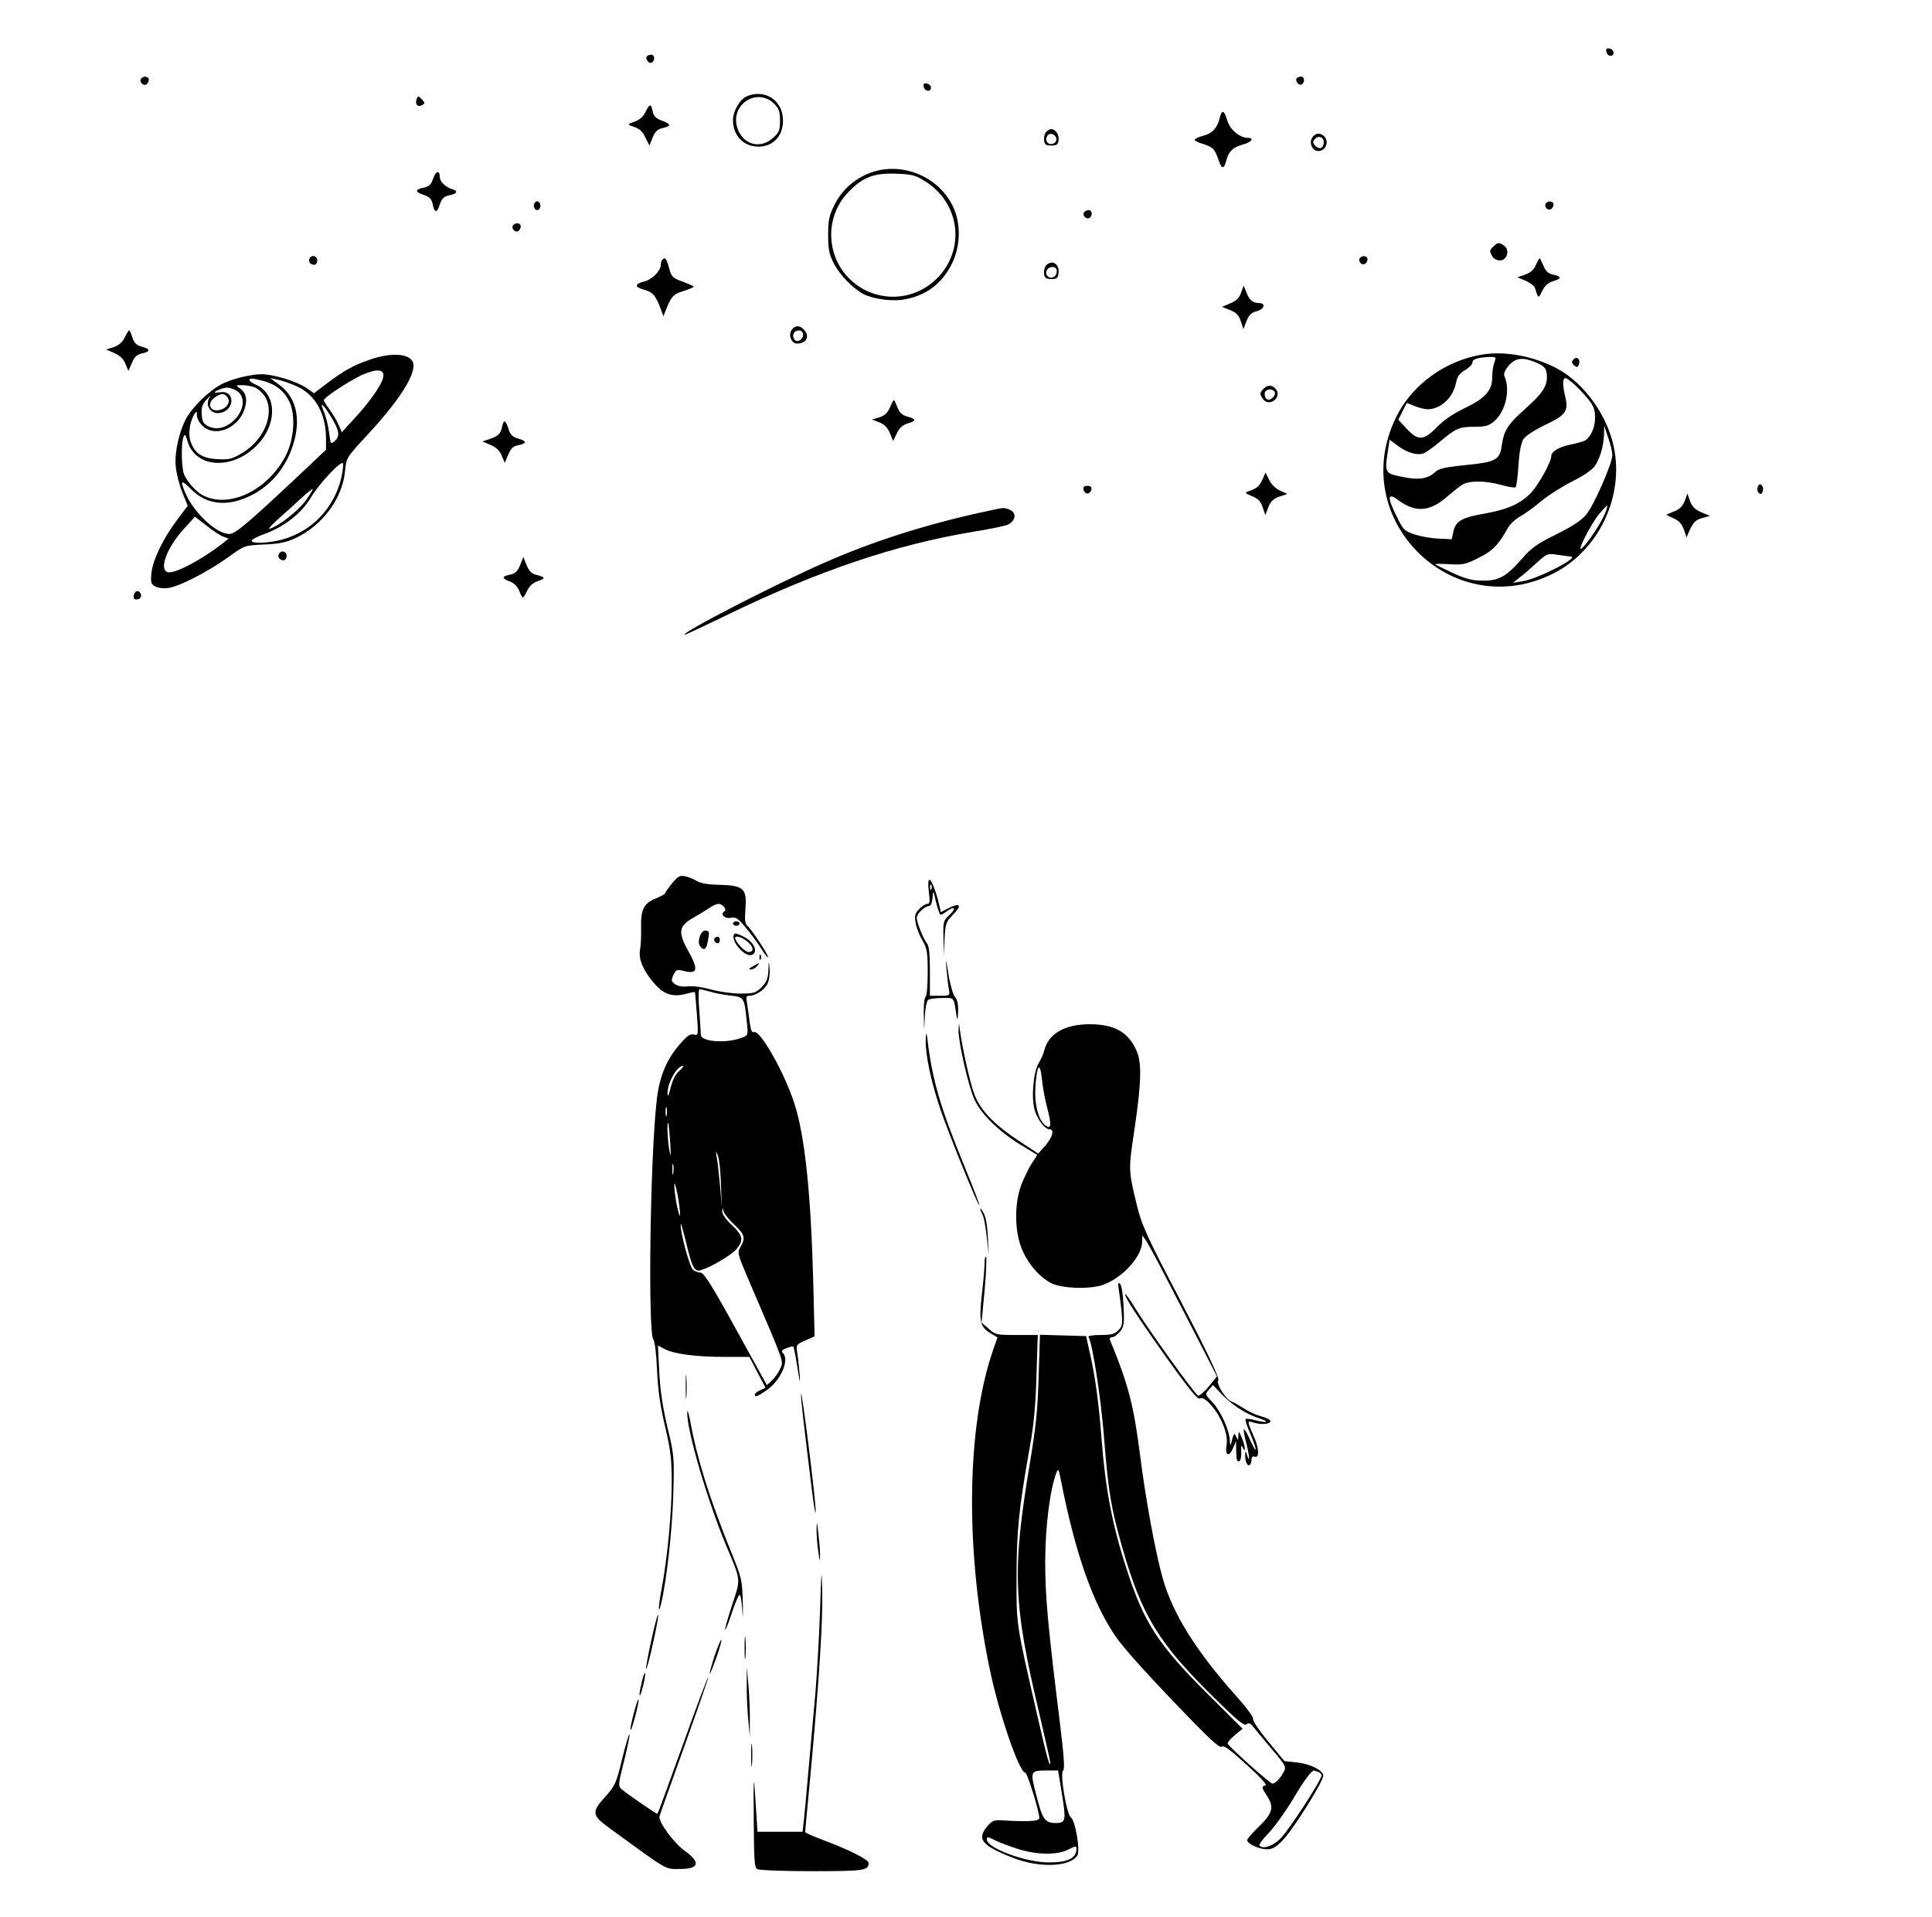 <?xml version="1.0" standalone="no"?>
<!DOCTYPE svg PUBLIC "-//W3C//DTD SVG 20010904//EN"
 "http://www.w3.org/TR/2001/REC-SVG-20010904/DTD/svg10.dtd">
<svg version="1.0" xmlns="http://www.w3.org/2000/svg"
 width="883pt" height="876pt" viewBox="0 0 883 876"
 preserveAspectRatio="xMidYMid meet">

<g transform="translate(0,876) scale(0.1,-0.1)"
fill="#000000" stroke="none">
<path d="M7342 8523 c2 -10 10 -18 18 -18 22 0 18 29 -3 33 -14 3 -18 -1 -15
-15z"/>
<path d="M2956 8502 c-8 -13 11 -35 23 -28 16 10 14 36 -3 36 -8 0 -17 -4 -20
-8z"/>
<path d="M644 8399 c-8 -14 11 -33 25 -25 6 4 11 14 11 22 0 16 -26 19 -36 3z"/>
<path d="M5926 8402 c-8 -13 11 -35 23 -28 16 10 14 36 -3 36 -8 0 -17 -4 -20
-8z"/>
<path d="M4222 8363 c4 -21 33 -25 33 -3 0 8 -8 16 -18 18 -14 3 -18 -1 -15
-15z"/>
<path d="M3413 8320 c-31 -13 -63 -68 -63 -108 0 -72 48 -122 117 -122 59 0
102 39 110 97 14 103 -70 171 -164 133z m126 -35 c21 -21 26 -35 26 -76 0 -45
-4 -54 -33 -80 -58 -52 -137 -30 -162 46 -35 107 91 189 169 110z"/>
<path d="M1904 8306 c-9 -23 7 -38 26 -26 13 8 13 11 -2 26 -16 17 -18 17 -24
0z"/>
<path d="M2950 8248 c-10 -21 -27 -36 -50 -44 -30 -10 -32 -13 -15 -19 39 -13
50 -22 66 -56 l17 -34 15 37 c11 27 23 38 46 43 40 9 39 18 -4 34 -27 9 -37
20 -42 42 -7 37 -14 36 -33 -3z"/>
<path d="M5575 8223 c-11 -47 -33 -72 -75 -83 -22 -6 -40 -14 -40 -19 0 -4 17
-13 39 -19 45 -14 54 -24 71 -75 13 -41 24 -41 35 0 9 40 32 62 77 73 39 11
52 30 21 30 -37 0 -82 38 -94 80 -14 47 -24 51 -34 13z"/>
<path d="M4780 8156 c-6 -8 -10 -25 -8 -38 2 -18 9 -23 33 -23 24 0 31 5 33
23 4 25 -13 52 -33 52 -7 0 -18 -7 -25 -14z m48 -29 c4 -20 -25 -34 -40 -19
-15 15 -1 44 19 40 10 -2 19 -11 21 -21z"/>
<path d="M6000 8135 c-20 -24 -4 -65 25 -65 38 0 53 51 21 72 -17 12 -32 9
-46 -7z m50 -25 c0 -27 -19 -35 -38 -17 -12 13 -13 19 -3 31 16 19 41 10 41
-14z"/>
<path d="M3974 7969 c-70 -27 -128 -79 -161 -147 -24 -48 -28 -69 -28 -137 0
-67 5 -88 27 -131 28 -52 86 -112 135 -138 44 -22 127 -34 181 -25 101 16 176
71 221 161 41 81 44 186 7 263 -65 140 -238 210 -382 154z m252 -36 c156 -95
188 -300 67 -434 -86 -95 -221 -122 -336 -66 -172 85 -212 312 -79 450 66 68
117 88 223 83 64 -2 84 -7 125 -33z"/>
<path d="M1980 7945 c-9 -28 -19 -37 -41 -42 -43 -8 -44 -20 -4 -33 28 -9 37
-19 42 -41 8 -43 20 -44 33 -4 9 28 19 37 41 42 38 7 45 20 17 28 -32 10 -58
35 -58 56 0 33 -18 29 -30 -6z"/>
<path d="M2440 7820 c0 -11 7 -20 15 -20 8 0 15 9 15 20 0 11 -7 20 -15 20 -8
0 -15 -9 -15 -20z"/>
<path d="M7064 7829 c-3 -6 -2 -15 4 -21 13 -13 32 -2 32 18 0 16 -26 19 -36
3z"/>
<path d="M4954 7789 c-8 -14 11 -33 25 -25 16 10 13 36 -3 36 -8 0 -18 -5 -22
-11z"/>
<path d="M2344 7729 c-8 -14 11 -33 25 -25 6 4 11 14 11 22 0 16 -26 19 -36 3z"/>
<path d="M6826 7634 c-19 -18 -19 -20 -6 -45 6 -11 21 -19 35 -19 33 0 47 47
20 67 -24 17 -30 16 -49 -3z"/>
<path d="M1415 7580 c-8 -14 3 -30 21 -30 8 0 14 9 14 20 0 21 -24 28 -35 10z"/>
<path d="M6214 7579 c-3 -6 -2 -15 4 -21 13 -13 32 -2 32 18 0 16 -26 19 -36
3z"/>
<path d="M3027 7573 c-4 -3 -7 -14 -7 -24 0 -27 -41 -67 -78 -76 -44 -11 -42
-25 5 -38 37 -10 51 -27 74 -90 l11 -30 10 25 c26 66 34 75 81 90 26 8 47 17
47 20 0 3 -23 13 -50 23 -46 17 -51 21 -62 62 -12 44 -18 52 -31 38z"/>
<path d="M7019 7548 c-9 -21 -25 -35 -49 -43 l-35 -12 38 -16 c20 -9 39 -23
42 -32 16 -51 16 -51 33 -15 12 24 27 38 50 45 40 12 41 21 1 30 -23 5 -35 16
-45 41 -8 19 -16 34 -17 34 -2 0 -10 -14 -18 -32z"/>
<path d="M4780 7546 c-6 -8 -10 -25 -8 -38 2 -18 9 -23 33 -23 26 0 30 4 33
29 5 41 -32 62 -58 32z m50 -26 c0 -24 -26 -38 -42 -22 -16 16 -2 42 22 42 13
0 20 -7 20 -20z"/>
<path d="M5672 7422 c-8 -23 -22 -37 -49 -48 l-38 -16 37 -15 c28 -11 40 -23
49 -51 l12 -36 14 37 c11 28 23 39 47 45 34 9 43 37 11 37 -30 1 -44 13 -58
48 l-13 32 -12 -33z"/>
<path d="M3620 7255 c-19 -23 -4 -65 23 -65 43 0 60 35 31 64 -19 20 -38 20
-54 1z m50 -25 c0 -24 -29 -38 -40 -20 -12 19 -1 40 21 40 12 0 19 -7 19 -20z"/>
<path d="M570 7218 c-10 -21 -27 -36 -50 -44 l-35 -11 37 -16 c25 -11 42 -26
51 -49 l14 -33 16 37 c11 27 23 38 46 43 40 9 39 20 -1 31 -25 7 -35 17 -43
42 -5 17 -12 32 -15 32 -3 0 -12 -15 -20 -32z"/>
<path d="M6775 7140 c-169 -27 -322 -138 -394 -286 -229 -464 257 -947 719
-714 198 100 316 333 280 555 -24 154 -134 312 -265 382 -107 56 -236 80 -340
63z m55 -36 c-6 -14 -10 -45 -10 -69 0 -60 -33 -96 -128 -141 -50 -24 -94 -54
-124 -85 -61 -63 -87 -64 -139 -8 l-38 41 19 39 20 38 35 -14 c19 -8 46 -15
60 -15 60 0 117 54 130 122 5 28 16 42 41 57 19 11 34 27 34 35 0 15 22 22 77
25 31 1 32 0 23 -25z m187 1 c44 -18 53 -30 53 -68 0 -44 -23 -77 -99 -145
-79 -70 -98 -100 -107 -166 -10 -68 -26 -77 -164 -91 -99 -10 -125 -16 -143
-34 -32 -29 -74 -35 -143 -21 -88 18 -87 15 -68 138 l5 33 35 -26 c47 -36 97
-49 126 -34 13 7 46 31 73 54 69 58 85 65 154 65 49 0 65 4 90 25 52 45 75
143 47 206 -5 11 2 27 19 48 31 36 64 40 122 16z m241 -168 c26 -32 32 -49 32
-86 0 -43 -18 -85 -44 -103 -6 -4 -36 -13 -66 -19 -55 -11 -90 -32 -90 -53 0
-27 -61 -137 -96 -171 -47 -48 -106 -73 -205 -91 -106 -18 -135 -34 -146 -81
l-8 -37 -60 3 c-33 1 -82 10 -110 19 -47 16 -52 21 -83 85 -43 86 -40 108 8
72 78 -58 144 -54 222 14 23 20 54 45 68 54 31 22 106 22 182 1 32 -9 62 -14
65 -10 4 3 10 49 13 100 4 63 12 102 23 120 10 15 52 42 102 66 96 46 106 62
86 140 -6 25 -9 54 -5 63 5 15 11 13 43 -14 20 -17 51 -50 69 -72z m111 -256
c1 -35 -84 -231 -120 -273 -21 -26 -63 -53 -135 -89 -87 -43 -114 -61 -157
-111 -73 -83 -106 -102 -182 -101 -48 0 -77 8 -138 36 -42 20 -77 37 -77 39 0
2 29 2 65 0 58 -4 73 -1 131 28 64 31 93 61 136 138 9 17 34 40 55 52 21 11
65 43 98 71 33 27 96 67 140 89 46 22 90 52 102 68 25 34 42 92 44 147 l1 40
18 -55 c11 -30 19 -66 19 -79z m-34 -268 c-18 -44 -77 -133 -105 -158 -29 -26
44 118 82 160 16 19 32 35 34 35 2 0 -3 -17 -11 -37z m-156 -196 c44 -2 -150
-102 -220 -113 l-44 -7 30 24 c17 12 52 43 78 67 47 43 50 44 95 37 26 -4 53
-7 61 -8z"/>
<path d="M1688 7116 c-75 -26 -117 -50 -198 -111 l-55 -42 -34 24 c-44 30
-151 63 -205 63 -55 0 -151 -25 -195 -52 -51 -30 -118 -96 -146 -143 -35 -60
-58 -160 -52 -226 3 -30 16 -84 30 -118 l25 -62 -48 -64 c-64 -84 -112 -184
-118 -244 -4 -43 -2 -50 18 -61 14 -7 38 -10 63 -6 52 9 180 75 273 142 72 52
72 52 161 56 69 3 100 9 145 30 122 57 214 182 225 306 6 61 6 61 106 169 134
145 207 256 207 313 0 53 -91 65 -202 26z m64 -76 c-3 -32 -59 -113 -132 -192
l-58 -63 -15 35 c-8 19 -27 50 -41 69 -14 19 -26 38 -26 43 0 11 115 87 173
114 68 30 103 28 99 -6z m-547 -21 c56 -16 92 -44 116 -91 31 -60 24 -172 -14
-248 -82 -161 -262 -247 -382 -182 -30 16 -72 64 -84 95 -12 32 -14 142 -2
171 6 15 9 11 19 -23 37 -120 203 -130 315 -17 95 95 94 235 -3 278 -31 13
-40 28 -17 28 6 0 30 -5 52 -11z m151 -24 c85 -38 134 -126 134 -239 l0 -51
-127 -120 c-229 -215 -288 -265 -315 -265 -57 0 -157 92 -198 181 -29 66 -24
71 23 24 71 -72 166 -82 272 -30 98 47 172 141 201 255 28 109 3 199 -70 252
l-41 30 35 -7 c19 -4 58 -17 86 -30z m-192 -5 c14 -5 35 -24 47 -42 46 -74 -2
-196 -101 -256 -50 -30 -61 -33 -117 -30 -71 4 -105 27 -123 84 -11 33 -2 91
20 124 8 12 10 11 10 -8 0 -13 11 -34 25 -47 51 -52 151 -19 187 61 21 50 16
87 -15 109 -21 15 -21 15 10 15 17 0 43 -4 57 -10z m-89 -12 c48 -22 45 -91
-6 -139 -37 -35 -80 -45 -116 -27 -23 11 -29 21 -31 54 -2 34 2 47 24 70 14
16 21 21 14 12 -29 -42 8 -90 57 -72 59 21 52 101 -9 92 -34 -5 -36 -1 -5 12
30 12 42 12 72 -2z m-36 -32 c15 -18 3 -46 -25 -56 -50 -20 -75 24 -32 54 28
20 42 20 57 2z m469 -83 c42 -66 48 -95 23 -117 -19 -17 -20 -17 -26 31 -6 46
-14 76 -30 116 -13 32 3 18 33 -30z m52 -286 c-33 -140 -136 -246 -272 -283
-61 -16 -138 -19 -138 -5 0 6 28 20 61 32 88 32 167 94 209 164 40 68 142 175
148 157 2 -7 -2 -36 -8 -65z m-164 -106 c-34 -46 -121 -114 -163 -127 -10 -3
7 16 37 43 30 26 77 69 105 95 27 25 52 45 54 43 2 -2 -13 -26 -33 -54z m-376
-163 l25 -9 -25 -20 c-103 -80 -225 -144 -255 -133 -39 15 -1 114 77 199 l49
54 52 -40 c28 -23 63 -46 77 -51z"/>
<path d="M7191 7117 c-9 -11 -8 -17 4 -27 12 -10 16 -9 21 5 9 23 -10 40 -25
22z"/>
<path d="M5776 6985 c-19 -20 -20 -26 -3 -49 26 -36 84 4 61 42 -15 23 -38 26
-58 7z m50 -16 c3 -6 0 -18 -9 -26 -18 -18 -37 -9 -37 18 0 21 34 27 46 8z"/>
<path d="M4069 6902 c-12 -29 -25 -41 -50 -49 l-34 -10 34 -13 c23 -9 38 -24
48 -49 l15 -36 17 35 c11 24 26 38 49 45 40 12 41 20 1 31 -31 9 -38 17 -55
61 -8 21 -10 20 -25 -15z"/>
<path d="M2295 6811 c-7 -34 -18 -44 -60 -58 l-30 -10 37 -16 c25 -11 42 -26
51 -49 l14 -33 16 38 c12 28 23 39 47 43 39 8 38 19 -2 30 -24 7 -36 18 -43
41 -15 45 -22 49 -30 14z"/>
<path d="M5770 6569 c-15 -32 -26 -41 -65 -54 -17 -6 -15 -9 17 -22 28 -11 40
-24 49 -51 l12 -36 14 37 c11 27 24 39 51 48 l36 12 -35 16 c-20 9 -40 30 -49
49 l-16 33 -14 -32z"/>
<path d="M8034 6536 c-4 -10 -2 -22 4 -28 8 -8 13 -7 18 6 4 10 2 22 -4 28 -8
8 -13 7 -18 -6z"/>
<path d="M4952 6523 c2 -10 10 -18 18 -18 8 0 16 8 18 18 2 12 -3 17 -18 17
-15 0 -20 -5 -18 -17z"/>
<path d="M7700 6471 c-9 -23 -23 -38 -49 -48 l-36 -15 35 -17 c25 -11 38 -27
46 -51 l12 -35 18 40 c15 30 27 41 54 48 l35 10 -39 16 c-29 13 -43 26 -52 52
l-12 34 -12 -34z"/>
<path d="M4468 6415 c-251 -56 -487 -132 -700 -226 -234 -103 -672 -329 -637
-329 3 0 93 42 200 94 411 199 766 318 1115 376 71 11 141 26 156 31 44 18 47
61 5 73 -26 7 -10 9 -139 -19z"/>
<path d="M1275 6230 c-8 -14 3 -30 21 -30 8 0 14 9 14 20 0 21 -24 28 -35 10z"/>
<path d="M2377 6177 c-12 -28 -23 -39 -47 -43 -38 -8 -38 -17 1 -31 19 -8 34
-23 42 -42 6 -17 14 -31 17 -31 3 0 12 15 20 32 10 21 27 36 49 43 36 12 34
18 -10 29 -19 4 -31 17 -42 43 l-15 38 -15 -38z"/>
<path d="M613 6045 c-7 -20 2 -29 21 -22 9 4 13 13 10 22 -8 19 -23 19 -31 0z"/>
<path d="M3072 4724 c-18 -21 -32 -42 -32 -45 0 -4 -18 -14 -40 -23 -57 -23
-72 -51 -70 -133 1 -37 -1 -84 -5 -104 -8 -43 17 -99 71 -159 41 -45 82 -57
140 -41 21 6 39 9 40 8 1 -1 5 -47 9 -101 7 -97 7 -99 -14 -93 -16 4 -31 -6
-61 -41 -64 -72 -97 -152 -109 -263 -30 -269 -40 -1058 -15 -1090 7 -8 14 -69
17 -139 4 -90 14 -162 36 -255 26 -110 31 -150 31 -260 0 -133 -19 -339 -45
-479 -16 -84 -19 -134 -4 -76 25 102 51 333 56 495 5 177 5 183 -27 315 -22
94 -33 171 -37 253 l-6 119 30 -16 c45 -23 143 -36 273 -36 l115 0 37 -71 37
-70 -24 -11 c-14 -6 -25 -15 -25 -20 0 -14 12 -9 53 19 65 45 107 139 75 171
-8 8 -5 14 17 22 15 6 29 9 31 7 2 -2 11 -46 19 -98 11 -71 13 -79 10 -32 -3
34 -7 79 -11 100 -6 38 -5 40 37 58 l42 19 -6 246 c-11 409 -38 669 -87 820
-47 143 -156 335 -184 324 -10 -4 -15 10 -20 48 -4 29 -9 68 -12 86 -5 25 -3
32 10 32 31 0 73 29 85 58 7 16 11 47 8 68 -3 37 -4 36 -5 -9 -2 -39 -8 -54
-31 -78 -27 -26 -36 -29 -98 -29 -37 0 -98 9 -135 19 -39 11 -83 17 -105 14
-25 -3 -45 1 -58 10 -17 13 -18 18 -7 42 11 23 16 26 40 20 71 -19 77 1 27 91
-47 84 -43 113 23 150 26 15 59 35 74 45 15 11 34 19 41 19 20 0 41 -26 28
-34 -21 -13 0 -35 28 -30 24 5 33 -1 68 -43 22 -26 55 -70 72 -97 17 -28 31
-45 31 -39 0 13 -75 126 -94 142 -11 10 -13 28 -9 79 7 92 -8 106 -119 109
-53 1 -87 7 -104 18 -13 8 -37 18 -53 21 -24 5 -33 0 -59 -32z m173 -495 c22
-7 64 -15 94 -18 62 -7 63 -8 74 -119 7 -61 6 -63 -21 -73 -70 -28 -188 -20
-189 13 0 7 -3 57 -7 111 -5 53 -4 97 1 97 4 0 26 -5 48 -11z m-140 -362 c-18
-15 -31 -42 -40 -77 -8 -35 -14 -45 -14 -28 -2 48 43 128 71 128 5 0 -3 -10
-17 -23z m-58 -204 c-3 -10 -5 -2 -5 17 0 19 2 27 5 18 2 -10 2 -26 0 -35z
m16 -123 c4 -62 3 -73 -3 -40 -9 46 -13 137 -6 129 2 -2 6 -42 9 -89z m232
-190 l4 -105 -8 95 c-5 53 -11 111 -15 130 -5 32 -5 33 5 10 6 -14 12 -72 14
-130z m-218 48 c-2 -13 -4 -5 -4 17 -1 22 1 32 4 23 2 -10 2 -28 0 -40z m31
-188 c0 -14 -6 4 -14 40 -7 36 -13 79 -12 95 0 17 6 -1 14 -40 7 -38 13 -81
12 -95z m248 -46 c48 -44 52 -62 28 -102 -15 -26 -13 -32 36 -147 172 -400
161 -372 146 -408 -7 -17 -24 -42 -37 -54 l-24 -22 -142 257 c-109 198 -146
257 -161 257 -10 0 -26 6 -35 13 -15 13 -58 170 -56 208 0 11 10 -24 23 -76
28 -120 40 -143 69 -134 47 14 139 69 163 96 34 42 30 62 -21 110 -27 25 -45
51 -44 63 1 20 1 20 6 0 3 -11 25 -38 49 -61z"/>
<path d="M4245 4685 c6 -44 5 -55 -7 -55 -8 0 -25 -11 -37 -24 -20 -21 -22
-31 -16 -63 3 -21 17 -57 31 -80 21 -37 24 -54 24 -147 0 -59 -4 -108 -10
-111 -5 -3 -9 -39 -8 -78 l2 -72 3 65 c2 35 9 68 16 72 7 4 35 8 64 8 57 0 51
8 66 -90 3 -14 5 -2 6 27 1 34 -4 57 -14 67 -8 8 -22 54 -30 103 -12 77 -14
80 -9 23 3 -36 8 -77 11 -92 5 -27 4 -28 -41 -28 l-46 0 0 112 c0 79 -4 116
-13 127 -17 20 -47 95 -47 118 0 18 37 53 56 53 8 0 14 15 16 38 3 36 4 36 16
-20 8 -32 17 -58 21 -58 4 0 16 7 27 15 35 26 47 16 15 -14 -30 -28 -31 -31
-29 -108 l2 -78 3 75 c4 70 6 77 39 111 42 43 33 56 -20 30 l-36 -19 -6 27
c-13 59 -36 121 -46 121 -6 0 -7 -21 -3 -55z m12 13 c-3 -8 -6 -5 -6 6 -1 11
2 17 5 13 3 -3 4 -12 1 -19z"/>
<path d="M3350 4540 c0 -5 7 -10 15 -10 8 0 15 5 15 10 0 6 -7 10 -15 10 -8 0
-15 -4 -15 -10z"/>
<path d="M3199 4483 c-6 -17 -7 -34 -2 -42 17 -27 31 -22 37 13 9 49 9 51 -8
54 -10 2 -20 -8 -27 -25z"/>
<path d="M3357 4493 c-24 -24 45 -109 79 -96 30 11 12 56 -32 80 -22 13 -44
20 -47 16z m57 -34 c31 -24 34 -49 7 -49 -17 0 -61 47 -61 64 0 13 29 5 54
-15z"/>
<path d="M3267 4474 c-8 -8 1 -24 14 -24 5 0 9 7 9 15 0 15 -12 20 -23 9z"/>
<path d="M3471 4384 c0 -11 3 -14 6 -6 3 7 2 16 -1 19 -3 4 -6 -2 -5 -13z"/>
<path d="M3440 4344 c-17 -9 -20 -14 -9 -14 9 0 22 7 29 15 15 18 13 18 -20
-1z"/>
<path d="M4381 4053 c-2 -50 45 -257 72 -316 30 -66 110 -145 207 -205 41 -25
77 -47 79 -48 2 -2 -7 -17 -19 -33 -12 -17 -33 -59 -48 -94 -36 -86 -37 -215
-3 -301 28 -69 79 -129 135 -159 48 -24 166 -29 231 -10 89 28 184 129 185
198 l1 30 17 -24 c9 -13 53 -94 97 -180 45 -86 114 -220 154 -298 l73 -142
-37 -46 c-21 -25 -43 -44 -49 -42 -14 4 -232 308 -288 400 -22 37 -43 66 -45
63 -7 -7 56 -104 195 -299 98 -137 138 -185 146 -177 19 15 81 -55 106 -120
15 -38 20 -66 16 -92 -8 -48 10 -59 29 -16 l14 33 1 -48 c0 -35 4 -47 13 -44
7 2 11 20 10 43 -1 30 0 34 7 19 7 -15 9 -16 9 -4 1 9 -6 32 -14 50 -13 32
-14 32 -15 9 -1 -23 -2 -23 -10 -5 -8 21 -13 15 -23 -30 -3 -13 -5 -9 -6 11
-2 49 -41 135 -79 176 -35 37 -35 38 -17 58 l19 21 41 -43 c46 -48 110 -89
168 -108 51 -16 40 -24 -13 -10 -23 6 -44 9 -47 6 -3 -3 6 -33 21 -66 14 -34
26 -67 25 -73 0 -7 -11 12 -25 42 -13 30 -26 52 -29 50 -2 -3 2 -29 10 -59 15
-57 19 -104 5 -60 -7 23 -8 23 -9 3 -1 -29 9 -54 20 -47 5 3 9 14 9 24 0 13 5
17 15 14 20 -8 20 35 -1 84 -37 86 -37 81 2 70 37 -10 78 -3 69 12 -3 5 -24
14 -46 20 -22 6 -55 22 -75 35 -20 13 -44 27 -54 30 -26 8 -74 84 -62 98 7 8
-45 118 -168 355 -160 305 -182 354 -204 445 -39 160 -39 161 -11 347 31 210
34 300 11 355 -37 88 -101 125 -216 125 -113 0 -188 -43 -207 -119 -3 -14 -15
-41 -26 -59 -25 -43 -35 -163 -17 -218 14 -43 46 -84 67 -84 23 0 14 -36 -19
-74 l-33 -37 -90 59 c-112 74 -176 141 -202 213 -19 48 -56 215 -66 294 l-4
30 -2 -32z m407 -363 c19 -73 16 -94 -13 -70 -30 25 -48 97 -43 173 7 102 21
120 30 37 3 -36 15 -99 26 -140z"/>
<path d="M4231 4009 c-2 -70 25 -195 69 -324 44 -126 171 -438 176 -432 2 2
-26 75 -62 163 -118 287 -154 410 -177 609 -3 20 -5 14 -6 -16z"/>
<path d="M4480 3237 c0 -5 5 -17 11 -28 6 -11 14 -57 19 -102 l9 -82 -4 81
c-2 49 -9 93 -19 110 -8 16 -15 25 -16 21z"/>
<path d="M4500 2990 c0 -19 -5 -82 -12 -140 -14 -126 -9 -152 36 -180 l35 -21
-20 -57 c-123 -357 -129 -918 -14 -1466 42 -200 134 -466 161 -466 9 0 64
-176 64 -207 0 -15 -49 -18 -166 -11 -40 3 -49 -1 -70 -25 -52 -61 -28 -90
118 -147 120 -46 259 -41 292 12 14 23 -9 159 -30 174 -20 16 -51 204 -35 214
8 5 4 63 -14 211 -57 460 -68 584 -68 749 1 158 22 324 51 400 8 22 11 19 21
-35 65 -330 145 -560 249 -711 41 -60 157 -188 360 -397 83 -85 118 -115 126
-108 9 8 41 -16 113 -82 60 -54 96 -93 87 -95 -19 -4 -18 -11 6 -47 34 -51 27
-80 -35 -140 -30 -29 -55 -57 -55 -63 0 -17 55 -42 91 -42 25 0 42 10 73 43
50 52 188 274 184 295 -5 25 -62 53 -122 59 l-56 6 -74 90 c-41 49 -72 96 -69
103 3 7 -31 53 -76 103 -182 204 -289 373 -336 536 -33 116 -78 357 -105 570
-29 227 -53 318 -137 523 -3 6 2 12 10 12 9 0 25 12 36 26 18 22 20 37 16 116
-2 52 -9 96 -16 102 -9 8 -10 3 -6 -24 3 -19 9 -65 13 -101 5 -60 4 -69 -15
-88 -17 -17 -33 -21 -82 -21 -34 0 -58 -4 -54 -9 18 -29 56 -276 70 -448 20
-257 32 -332 86 -520 88 -307 166 -434 423 -685 101 -100 132 -125 143 -117
10 9 18 6 33 -14 11 -14 49 -59 85 -102 58 -68 64 -79 54 -98 -16 -31 -40 -57
-53 -57 -12 0 -198 167 -205 183 -2 5 13 22 32 38 l36 30 -153 152 c-235 234
-298 331 -380 587 -63 194 -94 359 -111 580 -14 180 -30 298 -59 420 l-12 55
-106 3 -105 3 -6 -188 c-4 -151 -12 -229 -40 -398 -82 -493 -77 -640 44 -1149
27 -115 49 -214 49 -219 0 -32 -15 21 -59 214 -98 427 -96 413 -95 634 0 208
11 316 60 590 19 101 27 192 31 328 l6 187 -96 0 c-92 0 -98 1 -129 29 l-32
28 14 147 c7 80 10 149 7 153 -4 3 -7 -9 -7 -27z m354 -2431 c19 -118 16 -128
-26 -129 -52 0 -63 15 -90 121 -31 118 -31 119 48 119 l50 0 18 -111z m1170
105 c9 -3 16 -11 16 -16 0 -22 -156 -261 -192 -293 -35 -32 -75 -45 -92 -28
-3 4 15 30 42 57 27 28 77 98 112 156 52 88 84 130 96 130 1 0 9 -3 18 -6z
m-1370 -353 c87 -27 179 -28 229 -2 33 17 37 17 37 2 -1 -42 -40 -61 -127 -61
-106 0 -283 66 -283 105 0 13 5 13 38 -4 20 -10 68 -28 106 -40z"/>
<path d="M3134 2425 c0 -49 1 -71 3 -48 2 23 2 64 0 90 -2 26 -3 8 -3 -42z"/>
<path d="M3661 2390 c-1 -22 13 -144 53 -465 8 -60 14 -92 14 -70 1 46 -65
572 -67 535z"/>
<path d="M3141 2307 c-3 -80 92 -404 179 -612 68 -162 66 -146 26 -269 -20
-60 -34 -111 -32 -113 2 -3 17 34 32 81 16 47 31 83 36 78 4 -4 9 -39 11 -77
2 -39 3 -20 2 40 -3 108 -4 113 -59 248 -94 233 -151 415 -181 582 -7 39 -14
57 -14 42z"/>
<path d="M3732 1770 c0 -25 3 -70 8 -100 6 -47 7 -49 8 -15 0 22 -4 67 -8 100
-6 55 -7 56 -8 15z"/>
<path d="M3748 1400 c-4 -118 -14 -291 -22 -385 -9 -93 -22 -249 -31 -345 -8
-96 -18 -199 -21 -227 l-6 -53 -103 0 -103 0 -7 108 c-10 170 -12 161 -10 -61
1 -171 3 -210 15 -217 8 -6 121 -10 251 -10 237 0 259 3 259 37 0 16 -86 59
-202 103 -49 18 -88 35 -88 39 0 3 11 125 25 271 39 424 56 696 53 830 -3 112
-4 103 -10 -90z"/>
<path d="M2977 1265 c-16 -70 -26 -129 -24 -131 6 -6 59 234 55 247 -2 6 -16
-46 -31 -116z"/>
<path d="M3403 1230 c0 -47 2 -66 4 -42 2 23 2 61 0 85 -2 23 -4 4 -4 -43z"/>
<path d="M3266 1194 c-14 -43 -24 -79 -22 -81 2 -2 15 31 30 73 15 42 25 78
23 81 -3 2 -17 -31 -31 -73z"/>
<path d="M3413 1070 c-1 -41 2 -113 6 -160 l8 -85 0 70 c1 39 -2 111 -6 160
l-8 90 0 -75z"/>
<path d="M2932 1068 c-7 -28 -11 -53 -8 -55 2 -2 9 19 16 47 7 28 10 53 8 55
-3 3 -10 -18 -16 -47z"/>
<path d="M3121 788 c-62 -172 -114 -314 -116 -316 -3 -3 -136 89 -166 114 -14
13 -13 25 13 126 15 62 27 117 25 123 -2 5 -17 -44 -33 -110 -27 -112 -32
-123 -76 -173 -66 -72 -64 -87 20 -147 269 -196 250 -185 318 -185 91 0 98 30
21 85 -48 35 -119 132 -113 155 2 8 54 154 115 324 61 170 110 311 108 313 -2
2 -55 -138 -116 -309z"/>
<path d="M2896 929 c-10 -38 -17 -72 -14 -74 2 -3 12 27 22 66 10 38 17 72 14
74 -2 3 -12 -27 -22 -66z"/>
<path d="M3433 740 c0 -47 2 -66 4 -42 2 23 2 61 0 85 -2 23 -4 4 -4 -43z"/>
</g>
</svg>
